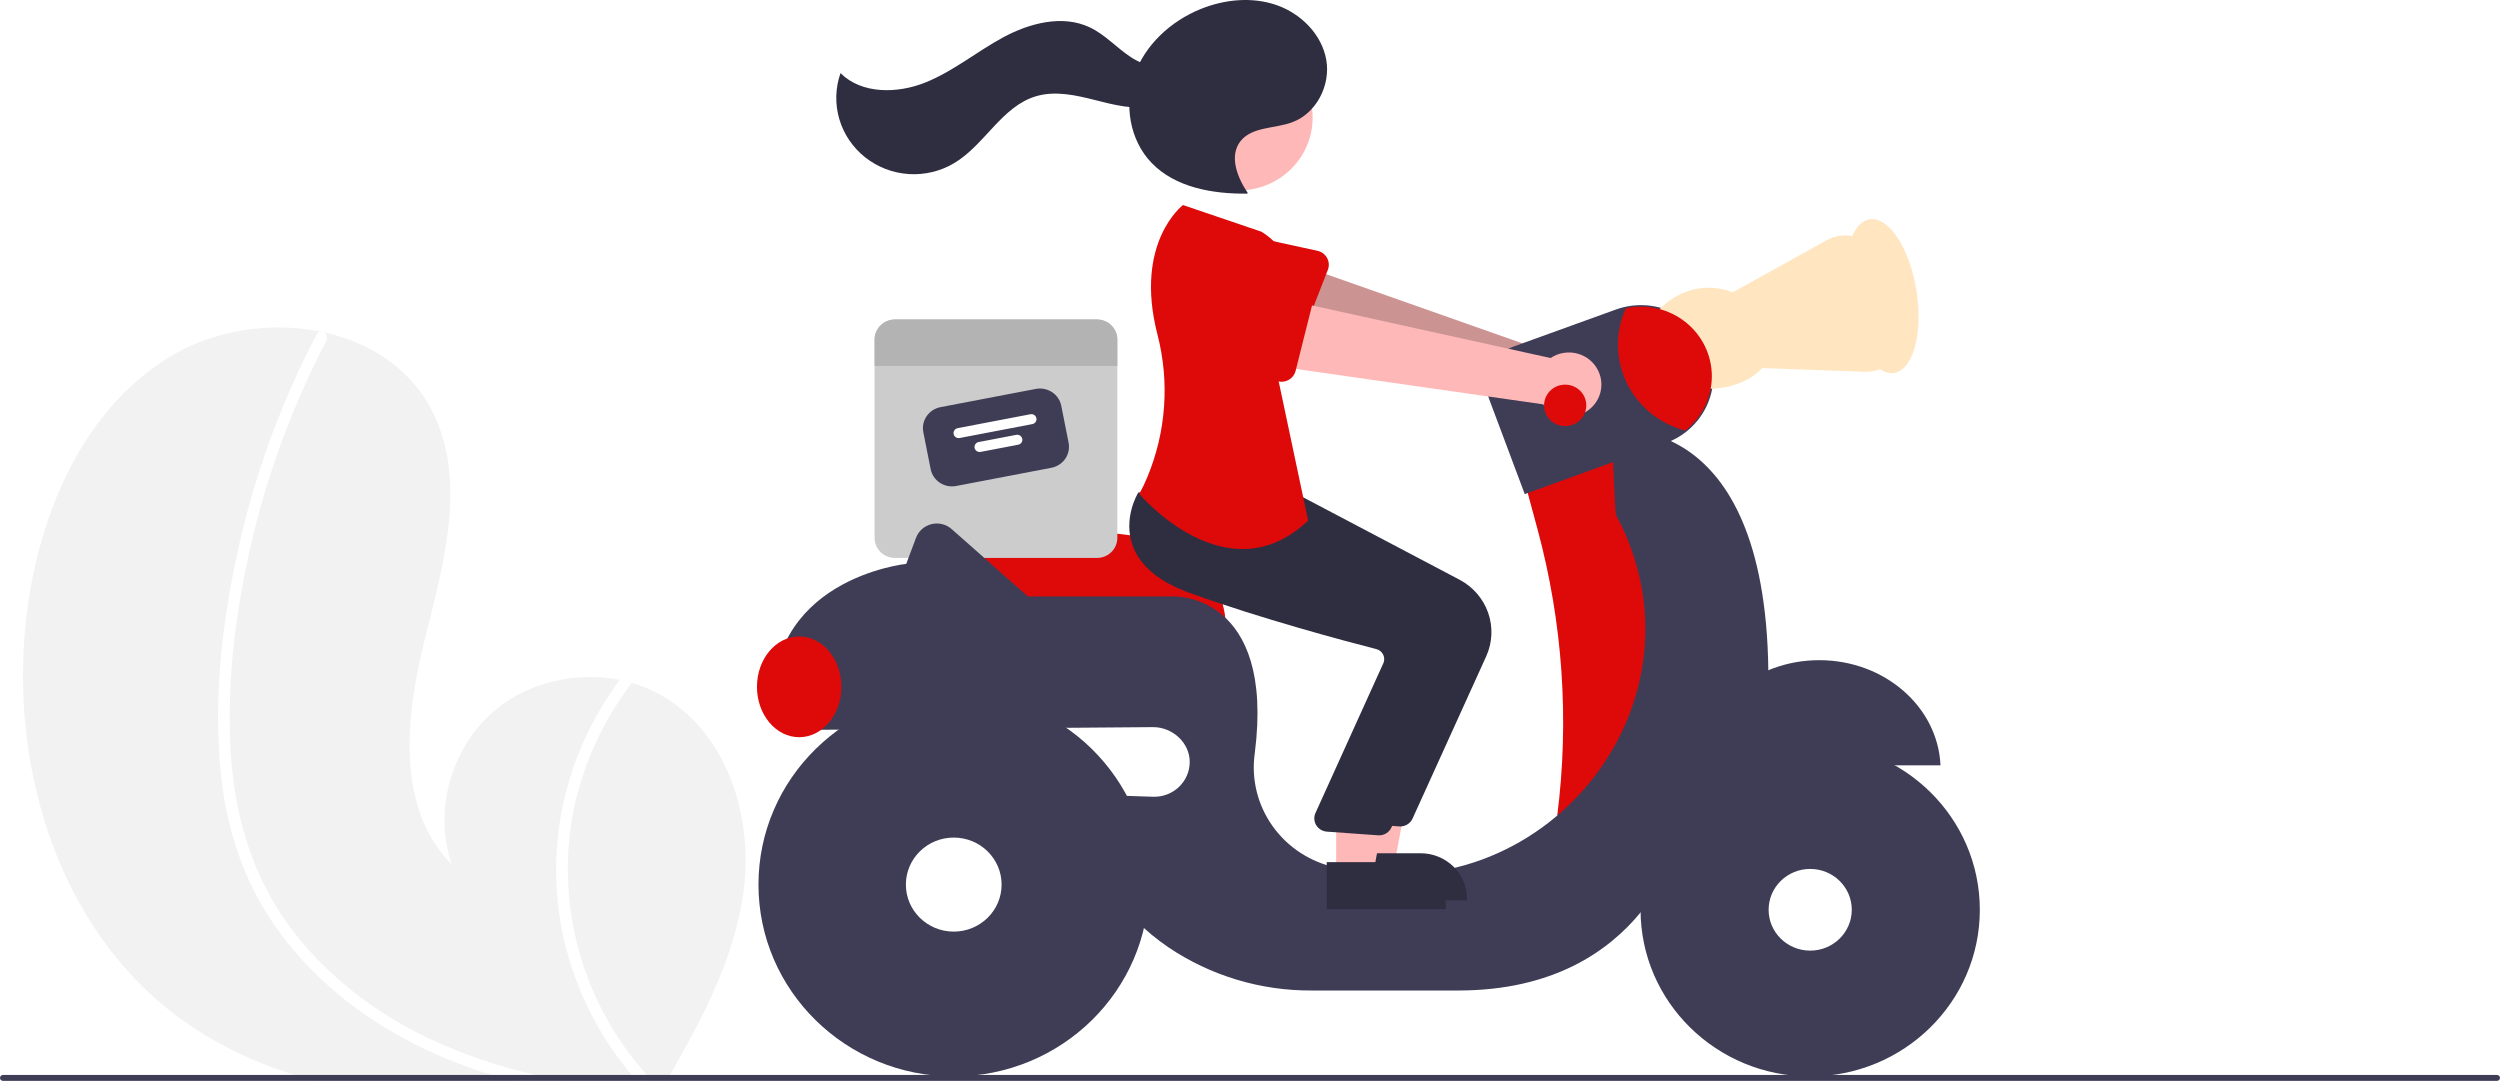 <svg width="643" height="278" viewBox="0 0 643 278" fill="none" xmlns="http://www.w3.org/2000/svg">
<path d="M191.294 228.897C189.084 245.912 180.955 261.48 172.283 276.476C171.997 276.986 171.702 277.489 171.4 278H81.271C79.448 277.535 77.649 277.025 75.857 276.476C65.677 273.431 56.067 268.786 47.399 262.722C14.241 239.252 1.481 194.904 7.244 155.165C10.828 130.477 21.857 105.27 43.334 91.973C54.674 84.939 69.24 82.653 82.294 85.267C82.636 85.328 82.977 85.404 83.326 85.473C94.557 87.957 104.563 94.129 110.256 104.073C120.494 121.942 114.398 144.078 109.364 163.967C104.346 183.855 101.623 207.66 116.19 222.328C111.381 208.422 116.128 191.833 127.615 182.43C136.294 175.336 148.379 172.676 159.4 174.878C160.455 175.099 161.495 175.351 162.518 175.656C164.993 176.368 167.378 177.349 169.631 178.582C186.811 188.008 193.769 209.717 191.294 228.897Z" fill="#F2F2F2"/>
<path d="M137.853 276.476C140.351 277.047 142.856 277.55 145.377 278H131.749C129.965 277.528 128.189 277.025 126.428 276.476C122.558 275.287 118.747 273.923 114.995 272.384C99.948 266.181 86.087 256.87 75.601 244.48C70.472 238.477 66.284 231.755 63.175 224.538C59.804 216.38 57.661 207.784 56.815 199.019C54.915 181.035 56.854 162.557 60.476 144.894C64.214 126.587 70.248 108.806 78.44 91.957C79.425 89.938 80.443 87.932 81.496 85.938C81.568 85.773 81.678 85.628 81.816 85.512C81.954 85.395 82.118 85.312 82.294 85.267C82.653 85.199 83.023 85.273 83.326 85.473C83.689 85.678 83.959 86.012 84.079 86.406C84.198 86.8 84.159 87.224 83.97 87.591C75.524 103.773 69.121 120.908 64.905 138.615C60.779 155.889 58.436 173.964 59.235 191.726C59.995 208.323 64.409 224.645 74.422 238.216C83.567 250.606 96.194 260.375 110.163 267.027C119.005 271.183 128.293 274.353 137.853 276.476V276.476Z" fill="white"/>
<path d="M167.762 278H163.744C163.294 277.497 162.859 276.986 162.433 276.476C153.281 265.552 147.082 252.537 144.407 238.635C141.159 221.286 143.686 203.371 151.613 187.543C153.824 183.105 156.43 178.867 159.4 174.878C160.455 175.099 161.494 175.351 162.518 175.656C154.706 185.824 149.452 197.662 147.184 210.205C145.16 221.958 145.833 234.006 149.153 245.471C152.473 256.937 158.356 267.529 166.373 276.476C166.823 276.986 167.288 277.497 167.762 278Z" fill="white"/>
<path d="M315.303 161.931H240.857L240.067 139.444C240.033 138.469 240.214 137.499 240.599 136.6C240.983 135.7 241.561 134.893 242.293 134.234C243.025 133.575 243.894 133.08 244.839 132.783C245.785 132.485 246.785 132.393 247.77 132.511L291.093 137.723H291.098C297.521 137.74 303.675 140.257 308.212 144.723C312.748 149.19 315.298 155.241 315.303 161.55V161.931Z" fill="#DE0909"/>
<path d="M282.122 82.166H230.199C229.509 82.166 228.825 82.299 228.187 82.559C227.549 82.818 226.969 83.199 226.481 83.678C225.992 84.158 225.605 84.728 225.341 85.354C225.077 85.981 224.941 86.653 224.941 87.331V138.341C224.941 139.02 225.077 139.691 225.341 140.318C225.605 140.945 225.992 141.515 226.481 141.994C226.969 142.474 227.549 142.854 228.187 143.114C228.825 143.374 229.509 143.507 230.199 143.507H282.122C282.812 143.507 283.496 143.374 284.134 143.114C284.772 142.854 285.352 142.474 285.84 141.994C286.328 141.515 286.716 140.945 286.98 140.318C287.244 139.691 287.38 139.02 287.38 138.341V87.331C287.38 86.653 287.244 85.981 286.98 85.354C286.716 84.728 286.328 84.158 285.84 83.678C285.352 83.199 284.772 82.818 284.134 82.559C283.496 82.299 282.812 82.166 282.122 82.166V82.166Z" fill="#CCCCCC"/>
<path d="M270.428 120.309L245.913 124.999C244.459 125.276 242.953 124.974 241.724 124.161C240.496 123.348 239.646 122.089 239.362 120.661L237.477 111.154C237.196 109.726 237.503 108.246 238.33 107.039C239.158 105.832 240.439 104.998 241.893 104.718L266.408 100.028C267.862 99.751 269.368 100.053 270.597 100.866C271.825 101.679 272.675 102.938 272.959 104.366L274.844 113.873C275.125 115.301 274.818 116.781 273.991 117.988C273.163 119.195 271.882 120.029 270.428 120.309Z" fill="#3F3D56"/>
<path d="M265.523 109.078L246.815 112.657C246.472 112.722 246.118 112.652 245.829 112.46C245.54 112.269 245.34 111.972 245.273 111.636C245.206 111.3 245.278 110.952 245.473 110.668C245.668 110.384 245.97 110.187 246.312 110.122L265.021 106.542C265.363 106.477 265.718 106.548 266.007 106.739C266.296 106.931 266.496 107.227 266.562 107.563C266.629 107.899 266.557 108.248 266.362 108.532C266.167 108.816 265.865 109.012 265.523 109.078V109.078Z" fill="white"/>
<path d="M261.887 114.378L252.21 116.229C251.868 116.295 251.513 116.224 251.224 116.033C250.935 115.841 250.735 115.545 250.668 115.209C250.602 114.873 250.674 114.524 250.869 114.24C251.063 113.956 251.365 113.76 251.707 113.694L261.384 111.843C261.554 111.811 261.728 111.811 261.897 111.845C262.066 111.879 262.227 111.945 262.37 112.04C262.513 112.134 262.636 112.256 262.731 112.397C262.827 112.539 262.893 112.697 262.926 112.864C262.959 113.03 262.958 113.201 262.924 113.368C262.889 113.534 262.822 113.692 262.726 113.832C262.629 113.973 262.505 114.094 262.361 114.187C262.217 114.281 262.056 114.346 261.887 114.378Z" fill="white"/>
<path d="M287.38 87.331V94.111H224.941V87.331C224.941 86.653 225.077 85.981 225.341 85.354C225.605 84.728 225.992 84.158 226.481 83.678C226.969 83.199 227.549 82.818 228.187 82.559C228.825 82.299 229.509 82.166 230.199 82.166H282.122C282.812 82.166 283.496 82.299 284.134 82.559C284.772 82.818 285.352 83.199 285.84 83.678C286.328 84.158 286.716 84.728 286.98 85.354C287.244 85.981 287.38 86.653 287.38 87.331Z" fill="#B3B3B3"/>
<path d="M412.063 96.234C411.703 95.091 411.092 94.04 410.273 93.154C409.454 92.268 408.447 91.569 407.324 91.106C406.2 90.644 404.987 90.429 403.77 90.477C402.553 90.525 401.361 90.835 400.279 91.384L328.846 66.206L325.699 83.737L396.905 102.974C397.965 104.699 399.632 105.982 401.591 106.58C403.549 107.178 405.663 107.049 407.532 106.219C409.4 105.388 410.893 103.913 411.728 102.072C412.564 100.232 412.683 98.155 412.063 96.234V96.234Z" fill="#FFB8B8"/>
<path opacity="0.2" d="M412.063 96.234C411.703 95.091 411.092 94.04 410.273 93.154C409.454 92.268 408.447 91.569 407.324 91.106C406.2 90.644 404.987 90.429 403.77 90.477C402.553 90.525 401.361 90.835 400.279 91.384L328.846 66.206L325.699 83.737L396.905 102.974C397.965 104.699 399.632 105.982 401.591 106.58C403.549 107.178 405.663 107.049 407.532 106.219C409.4 105.388 410.893 103.913 411.728 102.072C412.564 100.232 412.683 98.155 412.063 96.234V96.234Z" fill="black"/>
<path d="M341.525 69.4L334.779 86.713C334.587 87.206 334.29 87.652 333.906 88.021C333.523 88.391 333.063 88.674 332.558 88.853C332.053 89.032 331.515 89.103 330.98 89.059C330.445 89.015 329.926 88.858 329.458 88.6L313.064 79.535C310.504 78.555 308.444 76.619 307.336 74.15C306.227 71.681 306.16 68.881 307.149 66.364C308.139 63.847 310.104 61.818 312.614 60.721C315.124 59.625 317.974 59.551 320.539 60.516L338.846 64.505C339.37 64.619 339.863 64.843 340.291 65.162C340.719 65.48 341.072 65.885 341.326 66.35C341.58 66.814 341.73 67.328 341.764 67.854C341.798 68.38 341.717 68.908 341.525 69.4V69.4Z" fill="#DE0909"/>
<path d="M417.686 112.265L392.09 123.695L395.451 136.124C401.94 160.125 403.662 185.13 400.523 209.771V209.771L419.237 213.611L434.75 174.749L429.321 130.553L417.686 112.265Z" fill="#DE0909"/>
<path d="M467.908 169.796C451.091 169.796 437.386 181.807 436.721 196.847H499.096C498.431 181.807 484.726 169.796 467.908 169.796Z" fill="#3F3D56"/>
<path d="M454.817 172.388C453.942 104.495 414.584 110.741 414.584 110.741C414.584 110.741 415.32 131.874 415.674 132.531C440.754 179.15 399.362 233.804 346.673 223.749C345.68 223.56 344.725 223.367 343.81 223.172C337.134 221.803 331.24 217.987 327.326 212.5C323.412 207.013 321.773 200.267 322.741 193.635C327.932 152.688 302.117 153.413 302.117 153.413H264.369L244.767 136.08C244.075 135.469 243.241 135.033 242.338 134.811C241.435 134.589 240.49 134.588 239.586 134.807C238.683 135.027 237.847 135.461 237.154 136.07C236.46 136.68 235.929 137.448 235.607 138.306L233.085 145.031C233.085 145.031 195.855 148.841 198.958 184.655H210.468C210.44 185.673 210.482 186.691 210.592 187.703L296.494 187.017C301.53 186.977 305.974 190.985 305.995 195.932C306 197.136 305.758 198.329 305.283 199.44C304.808 200.55 304.11 201.555 303.23 202.394C302.351 203.233 301.308 203.889 300.165 204.323C299.021 204.758 297.801 204.961 296.575 204.921L282.726 204.467C278.46 223.136 288.931 235.709 300.469 243.615C311.331 250.95 324.221 254.84 337.402 254.759H375.026C423.891 254.759 432.423 214.373 432.423 214.373C458.019 203.705 454.817 172.388 454.817 172.388Z" fill="#3F3D56"/>
<path d="M465.582 276.857C489.677 276.857 509.211 257.667 509.211 233.994C509.211 210.322 489.677 191.132 465.582 191.132C441.486 191.132 421.952 210.322 421.952 233.994C421.952 257.667 441.486 276.857 465.582 276.857Z" fill="#3F3D56"/>
<path d="M465.581 244.5C471.487 244.5 476.275 239.796 476.275 233.994C476.275 228.192 471.487 223.489 465.581 223.489C459.676 223.489 454.888 228.192 454.888 233.994C454.888 239.796 459.676 244.5 465.581 244.5Z" fill="white"/>
<path d="M245.302 276.857C273.039 276.857 295.524 254.767 295.524 227.517C295.524 200.268 273.039 178.178 245.302 178.178C217.565 178.178 195.079 200.268 195.079 227.517C195.079 254.767 217.565 276.857 245.302 276.857Z" fill="#3F3D56"/>
<path d="M245.302 239.61C252.1 239.61 257.611 234.196 257.611 227.517C257.611 220.839 252.1 215.424 245.302 215.424C238.503 215.424 232.992 220.839 232.992 227.517C232.992 234.196 238.503 239.61 245.302 239.61Z" fill="white"/>
<path d="M392.163 127.072L382.953 102.498C382.473 101.217 382.255 99.856 382.31 98.492C382.366 97.129 382.694 95.789 383.277 94.55C383.859 93.311 384.684 92.197 385.705 91.271C386.726 90.345 387.922 89.626 389.226 89.155L415.628 79.606C417.922 78.776 420.36 78.398 422.802 78.494C425.245 78.59 427.644 79.157 429.863 80.164C432.083 81.171 434.078 82.597 435.736 84.361C437.394 86.126 438.683 88.194 439.527 90.447C440.289 92.47 440.678 94.609 440.676 96.766C440.666 99.504 440.035 102.206 438.829 104.675C437.624 107.143 435.873 109.317 433.705 111.038C432.139 112.272 430.378 113.248 428.492 113.925L392.163 127.072Z" fill="#3F3D56"/>
<path d="M205.55 189.608C211.547 189.608 216.409 183.808 216.409 176.654C216.409 169.5 211.547 163.7 205.55 163.7C199.553 163.7 194.691 169.5 194.691 176.654C194.691 183.808 199.553 189.608 205.55 189.608Z" fill="#DE0909"/>
<path d="M349.09 222.508H358.599L363.123 198.279L349.088 198.279L349.09 222.508Z" fill="#FFB8B8"/>
<path d="M346.664 219.458L365.391 219.457H365.392C366.959 219.457 368.511 219.761 369.959 220.35C371.407 220.939 372.722 221.802 373.831 222.891C374.939 223.98 375.818 225.272 376.418 226.695C377.017 228.117 377.326 229.642 377.326 231.182V231.563L346.665 231.564L346.664 219.458Z" fill="#2F2E41"/>
<path d="M360.128 212.564C360.017 212.564 359.906 212.558 359.794 212.548L346.634 211.607C346.102 211.558 345.588 211.39 345.133 211.116C344.677 210.841 344.291 210.468 344.006 210.024C343.72 209.58 343.543 209.078 343.486 208.555C343.429 208.033 343.496 207.505 343.68 207.012L361.292 168.139C361.417 167.793 361.469 167.424 361.443 167.057C361.416 166.69 361.313 166.332 361.139 166.006C360.966 165.677 360.723 165.387 360.428 165.156C360.132 164.924 359.79 164.757 359.424 164.665C351.143 162.539 329.894 156.876 311.501 150.25C303.62 147.411 298.657 143.309 296.749 138.056C294.233 131.132 297.955 124.817 298.114 124.552L298.239 124.345L315.547 125.89L334.311 127.458L375.43 149.12C378.875 150.951 381.492 153.989 382.76 157.63C384.028 161.271 383.853 165.248 382.27 168.768L363.313 210.531C363.038 211.136 362.592 211.65 362.026 212.011C361.461 212.371 360.802 212.563 360.128 212.564Z" fill="#2F2E41"/>
<path d="M318.557 48.982C329.078 48.982 337.607 40.603 337.607 30.267C337.607 19.93 329.078 11.551 318.557 11.551C308.035 11.551 299.506 19.93 299.506 30.267C299.506 40.603 308.035 48.982 318.557 48.982Z" fill="#FFB8B8"/>
<path d="M343.661 224.794H353.17L357.694 200.565L343.659 200.565L343.661 224.794Z" fill="#FFB8B8"/>
<path d="M341.235 221.744L359.962 221.743H359.962C361.53 221.743 363.081 222.047 364.529 222.636C365.977 223.225 367.293 224.088 368.401 225.177C369.509 226.266 370.388 227.558 370.988 228.981C371.588 230.403 371.897 231.928 371.897 233.468V233.849L341.235 233.85L341.235 221.744Z" fill="#2F2E41"/>
<path d="M354.698 214.85C354.587 214.85 354.476 214.844 354.365 214.834L341.205 213.893C340.673 213.844 340.159 213.676 339.703 213.402C339.247 213.127 338.862 212.754 338.577 212.31C338.291 211.866 338.113 211.363 338.057 210.841C338 210.319 338.066 209.791 338.25 209.298L355.862 170.425C355.988 170.078 356.039 169.71 356.013 169.343C355.987 168.976 355.884 168.618 355.71 168.292C355.536 167.963 355.294 167.673 354.998 167.441C354.703 167.21 354.361 167.043 353.995 166.951C345.713 164.825 324.465 159.162 306.071 152.536C298.191 149.697 293.228 145.595 291.32 140.342C288.804 133.418 292.525 127.103 292.685 126.838L292.81 126.631L310.118 128.176L328.881 129.744L370 151.406C373.446 153.237 376.063 156.275 377.331 159.916C378.598 163.557 378.423 167.534 376.84 171.054L357.883 212.817C357.609 213.422 357.162 213.936 356.597 214.297C356.032 214.657 355.372 214.849 354.698 214.85Z" fill="#2F2E41"/>
<path d="M324.432 59.595L304.265 52.737C304.265 52.737 291.606 62.292 297.687 85.997C300.862 98.23 299.938 111.142 295.05 122.817C294.462 124.262 293.783 125.669 293.019 127.032C293.019 127.032 315.512 153.702 336.454 133.89L328.31 95.409C328.31 95.409 341.108 69.882 324.432 59.595Z" fill="#DE0909"/>
<path d="M320.922 49.619C318.211 45.632 316.071 40.103 319.056 36.31C322.003 32.565 327.815 33.117 332.328 31.46C338.613 29.152 342.259 21.897 341.122 15.4C339.985 8.903 334.676 3.517 328.352 1.314C322.028 -0.89 314.896 -0.173 308.703 2.364C301.079 5.488 294.539 11.531 291.796 19.186C289.054 26.841 290.52 36.033 296.209 41.917C302.309 48.225 311.881 49.906 320.737 49.804" fill="#2F2E41"/>
<path d="M303.201 15.609C299.785 18.341 294.572 17.128 290.905 14.729C287.237 12.332 284.261 8.917 280.293 7.037C273.298 3.722 264.84 5.925 258.031 9.597C251.223 13.269 245.187 18.341 237.996 21.222C230.804 24.104 221.627 24.246 216.181 18.805C214.841 22.62 214.731 26.748 215.867 30.625C217.003 34.503 219.329 37.943 222.528 40.474C225.727 43.005 229.643 44.505 233.742 44.769C237.841 45.032 241.922 44.048 245.43 41.949C253.31 37.233 257.663 27.346 266.501 24.743C271.392 23.303 276.643 24.463 281.586 25.719C286.529 26.976 291.683 28.333 296.672 27.264C301.66 26.194 306.326 21.79 305.692 16.813L303.201 15.609Z" fill="#2F2E41"/>
<path d="M411.115 95.472C410.614 94.381 409.876 93.412 408.952 92.632C408.028 91.852 406.941 91.281 405.768 90.958C404.595 90.635 403.364 90.569 402.162 90.764C400.961 90.959 399.817 91.411 398.812 92.088L324.762 75.76L323.842 93.539L396.92 103.998C398.188 105.581 400.004 106.652 402.022 107.008C404.041 107.364 406.122 106.98 407.872 105.929C409.622 104.878 410.919 103.233 411.516 101.306C412.114 99.379 411.972 97.303 411.115 95.472V95.472Z" fill="#FFB8B8"/>
<path d="M337.746 77.393L333.226 95.391C333.097 95.903 332.858 96.382 332.524 96.795C332.19 97.208 331.769 97.546 331.291 97.785C330.812 98.024 330.287 98.158 329.75 98.18C329.214 98.201 328.679 98.109 328.182 97.909L310.775 90.9C308.11 90.24 305.821 88.569 304.409 86.253C302.997 83.936 302.578 81.165 303.244 78.545C303.91 75.926 305.607 73.673 307.962 72.281C310.316 70.889 313.137 70.472 315.804 71.121L334.472 72.86C335.007 72.91 335.524 73.073 335.989 73.337C336.453 73.601 336.855 73.96 337.165 74.39C337.476 74.82 337.689 75.311 337.789 75.83C337.889 76.348 337.874 76.881 337.746 77.393V77.393Z" fill="#DE0909"/>
<path d="M402.561 109.598C405.56 109.598 407.991 107.21 407.991 104.264C407.991 101.318 405.56 98.93 402.561 98.93C399.563 98.93 397.132 101.318 397.132 104.264C397.132 107.21 399.563 109.598 402.561 109.598Z" fill="#DE0909"/>
<path d="M643 277.238C642.999 277.44 642.917 277.633 642.772 277.776C642.627 277.919 642.43 277.999 642.224 278H0.776C0.57 278 0.373 277.92 0.227 277.777C0.082 277.634 0 277.44 0 277.238C0 277.036 0.082 276.842 0.227 276.699C0.373 276.556 0.57 276.476 0.776 276.476H642.224C642.43 276.477 642.627 276.557 642.772 276.7C642.917 276.843 642.999 277.036 643 277.238V277.238Z" fill="#3F3D56"/>
<g filter="url(#filter0_f_34_50)">
<path d="M449.046 94.537C438.917 94.18 435.685 80.714 444.549 75.798L469.785 61.802C475.198 58.799 482.011 61.386 484.067 67.225L489.377 82.3C491.718 88.947 486.634 95.865 479.592 95.616L449.046 94.537Z" fill="#FFE6C1"/>
</g>
<g filter="url(#filter1_f_34_50)">
<path d="M456 88.083C456 94.665 448.613 100 439.5 100C430.387 100 423 94.665 423 88.083C423 81.502 430.387 74 439.5 74C448.613 74 456 81.502 456 88.083Z" fill="#FFE6C1"/>
</g>
<g filter="url(#filter2_f_34_50)">
<path d="M492.917 74.752C494.651 85.661 492.078 95.136 487.169 95.917C482.26 96.698 476.875 88.487 475.14 77.578C473.406 66.67 475.979 57.194 480.888 56.413C485.797 55.633 491.183 63.843 492.917 74.752Z" fill="#FFE6C1"/>
</g>
<path d="M440.288 96.766C440.286 99.448 439.672 102.096 438.49 104.515C437.309 106.933 435.591 109.061 433.462 110.741C430.196 109.894 427.157 108.36 424.556 106.243C421.955 104.126 419.855 101.478 418.401 98.483C416.947 95.488 416.174 92.218 416.136 88.9C416.099 85.582 416.797 82.296 418.183 79.27C420.843 78.702 423.599 78.726 426.249 79.341C428.898 79.956 431.374 81.146 433.494 82.824C435.614 84.502 437.325 86.625 438.501 89.038C439.676 91.45 440.287 94.091 440.288 96.766V96.766Z" fill="#DE0909"/>
<defs>
<filter id="filter0_f_34_50" x="435.385" y="56.543" width="58.569" height="43.08" filterUnits="userSpaceOnUse" color-interpolation-filters="sRGB">
<feFlood flood-opacity="0" result="BackgroundImageFix"/>
<feBlend mode="normal" in="SourceGraphic" in2="BackgroundImageFix" result="shape"/>
<feGaussianBlur stdDeviation="2" result="effect1_foregroundBlur_34_50"/>
</filter>
<filter id="filter1_f_34_50" x="419" y="70" width="41" height="34" filterUnits="userSpaceOnUse" color-interpolation-filters="sRGB">
<feFlood flood-opacity="0" result="BackgroundImageFix"/>
<feBlend mode="normal" in="SourceGraphic" in2="BackgroundImageFix" result="shape"/>
<feGaussianBlur stdDeviation="2" result="effect1_foregroundBlur_34_50"/>
</filter>
<filter id="filter2_f_34_50" x="470.599" y="52.362" width="26.859" height="47.606" filterUnits="userSpaceOnUse" color-interpolation-filters="sRGB">
<feFlood flood-opacity="0" result="BackgroundImageFix"/>
<feBlend mode="normal" in="SourceGraphic" in2="BackgroundImageFix" result="shape"/>
<feGaussianBlur stdDeviation="2" result="effect1_foregroundBlur_34_50"/>
</filter>
</defs>
</svg>
